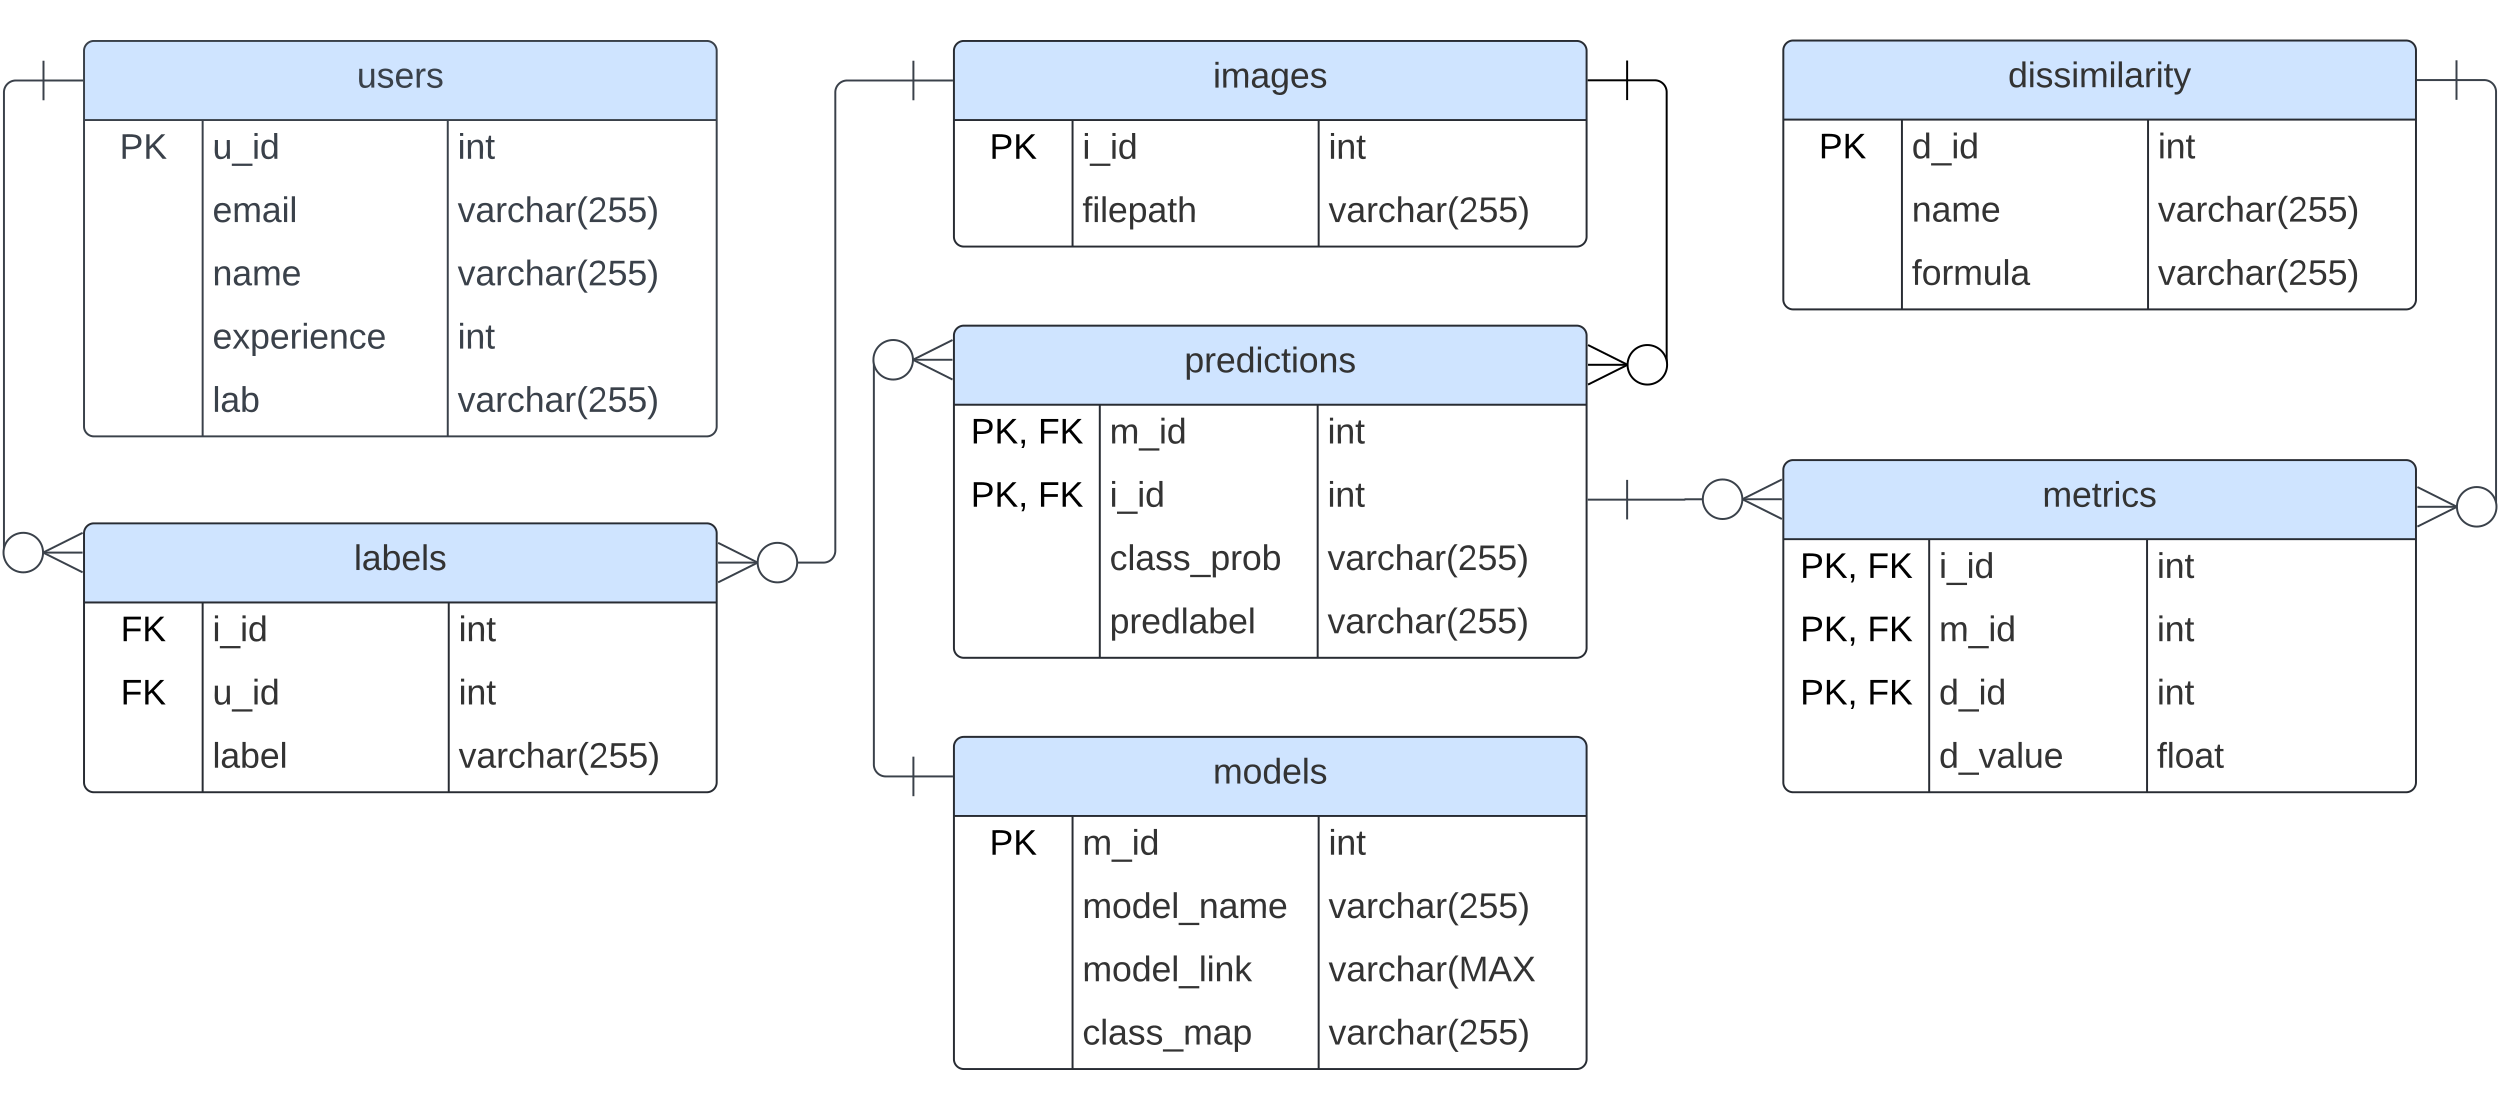 <svg xmlns="http://www.w3.org/2000/svg" xmlns:xlink="http://www.w3.org/1999/xlink" xmlns:lucid="lucid" width="1264.5" height="561.21"><g transform="translate(-138 -209.954)" lucid:page-tab-id="VIv.i~XZ.eoX"><path d="M0 0h1500v1000H0z" fill="#fff"/><path d="M180.5 235.67a5 5 0 0 1 5-5h310a5 5 0 0 1 5 5v190a5 5 0 0 1-5 5h-310a5 5 0 0 1-5-5z" fill="#fff"/><path d="M180.5 270.67v-35a5 5 0 0 1 5-5h310a5 5 0 0 1 5 5v35" fill="#cfe4ff"/><path d="M180.5 235.67a5 5 0 0 1 5-5h310a5 5 0 0 1 5 5v190a5 5 0 0 1-5 5h-310a5 5 0 0 1-5-5zM180.5 270.67h320M240.5 270.67v160M364.48 270.67v160" stroke="#3a414a" fill="none"/><use xlink:href="#a" transform="matrix(1,0,0,1,190.5,230.667) translate(128.025 23.6)"/><use xlink:href="#b" transform="matrix(1,0,0,1,185.5,273.167) translate(13 17.1)"/><use xlink:href="#c" transform="matrix(1,0,0,1,245.5,273.167) translate(0 17.1)"/><use xlink:href="#d" transform="matrix(1,0,0,1,369.483,273.167) translate(0 17.1)"/><use xlink:href="#e" transform="matrix(1,0,0,1,245.5,305.167) translate(0 17.1)"/><use xlink:href="#f" transform="matrix(1,0,0,1,369.483,305.167) translate(0 17.1)"/><use xlink:href="#g" transform="matrix(1,0,0,1,245.5,337.167) translate(0 17.1)"/><use xlink:href="#f" transform="matrix(1,0,0,1,369.483,337.167) translate(0 17.1)"/><use xlink:href="#h" transform="matrix(1,0,0,1,245.5,369.167) translate(0 17.1)"/><use xlink:href="#i" transform="matrix(1,0,0,1,369.483,369.167) translate(0 17.1)"/><use xlink:href="#j" transform="matrix(1,0,0,1,245.5,401.167) translate(0 17.1)"/><use xlink:href="#f" transform="matrix(1,0,0,1,369.483,401.167) translate(0 17.1)"/><path d="M180.5 479.67a5 5 0 0 1 5-5h310a5 5 0 0 1 5 5v126a5 5 0 0 1-5 5h-310a5 5 0 0 1-5-5z" fill="#fff"/><path d="M180.5 514.67v-35a5 5 0 0 1 5-5h310a5 5 0 0 1 5 5v35" fill="#cfe4ff"/><path d="M180.5 479.67a5 5 0 0 1 5-5h310a5 5 0 0 1 5 5v126a5 5 0 0 1-5 5h-310a5 5 0 0 1-5-5zM180.5 514.67h320M240.5 514.67v96M364.98 514.67v96" stroke="#282c33" fill="none"/><use xlink:href="#k" transform="matrix(1,0,0,1,190.5,474.667) translate(126.55 23.6)"/><use xlink:href="#l" transform="matrix(1,0,0,1,185.5,517.167) translate(13.525 17.1)"/><use xlink:href="#m" transform="matrix(1,0,0,1,245.5,517.167) translate(0 17.1)"/><use xlink:href="#n" transform="matrix(1,0,0,1,369.982,517.167) translate(0 17.1)"/><use xlink:href="#l" transform="matrix(1,0,0,1,185.5,549.167) translate(13.525 17.1)"/><use xlink:href="#o" transform="matrix(1,0,0,1,245.5,549.167) translate(0 17.1)"/><use xlink:href="#n" transform="matrix(1,0,0,1,369.982,549.167) translate(0 17.1)"/><use xlink:href="#p" transform="matrix(1,0,0,1,245.5,581.167) translate(0 17.1)"/><use xlink:href="#q" transform="matrix(1,0,0,1,369.982,581.167) translate(0 17.1)"/><path d="M1040 447.67a5 5 0 0 1 5-5h310a5 5 0 0 1 5 5v158a5 5 0 0 1-5 5h-310a5 5 0 0 1-5-5z" fill="#fff"/><path d="M1040 482.67v-35a5 5 0 0 1 5-5h310a5 5 0 0 1 5 5v35" fill="#cfe4ff"/><path d="M1040 447.67a5 5 0 0 1 5-5h310a5 5 0 0 1 5 5v158a5 5 0 0 1-5 5h-310a5 5 0 0 1-5-5zM1040 482.67h320M1113.78 482.67v128M1223.98 482.67v128" stroke="#282c33" fill="none"/><use xlink:href="#r" transform="matrix(1,0,0,1,1050,442.667) translate(121.075 23.6)"/><use xlink:href="#s" transform="matrix(1,0,0,1,1045,485.167) translate(3.525 17.1)"/><use xlink:href="#t" transform="matrix(1,0,0,1,1045,485.167) translate(37.525 17.1)"/><use xlink:href="#m" transform="matrix(1,0,0,1,1118.776,485.167) translate(0 17.1)"/><use xlink:href="#u" transform="matrix(1,0,0,1,1228.983,485.167) translate(0 17.1)"/><use xlink:href="#s" transform="matrix(1,0,0,1,1045,517.167) translate(3.525 17.1)"/><use xlink:href="#t" transform="matrix(1,0,0,1,1045,517.167) translate(37.525 17.1)"/><use xlink:href="#v" transform="matrix(1,0,0,1,1118.776,517.167) translate(0 17.1)"/><use xlink:href="#n" transform="matrix(1,0,0,1,1228.983,517.167) translate(0 17.1)"/><use xlink:href="#s" transform="matrix(1,0,0,1,1045,549.167) translate(3.525 17.1)"/><use xlink:href="#t" transform="matrix(1,0,0,1,1045,549.167) translate(37.525 17.1)"/><use xlink:href="#w" transform="matrix(1,0,0,1,1118.776,549.167) translate(0 17.1)"/><use xlink:href="#n" transform="matrix(1,0,0,1,1228.983,549.167) translate(0 17.1)"/><use xlink:href="#x" transform="matrix(1,0,0,1,1118.776,581.167) translate(0 17.1)"/><use xlink:href="#y" transform="matrix(1,0,0,1,1228.983,581.167) translate(0 17.1)"/><path d="M620.5 379.67a5 5 0 0 1 5-5h310a5 5 0 0 1 5 5v158a5 5 0 0 1-5 5h-310a5 5 0 0 1-5-5z" fill="#fff"/><path d="M620.5 414.67v-35a5 5 0 0 1 5-5h310a5 5 0 0 1 5 5v35" fill="#cfe4ff"/><path d="M620.5 379.67a5 5 0 0 1 5-5h310a5 5 0 0 1 5 5v158a5 5 0 0 1-5 5h-310a5 5 0 0 1-5-5zM620.5 414.67h320M694.28 414.67v128M804.48 414.67v128" stroke="#282c33" fill="none"/><use xlink:href="#z" transform="matrix(1,0,0,1,630.5,374.667) translate(106.575 23.6)"/><use xlink:href="#s" transform="matrix(1,0,0,1,625.5,417.167) translate(3.525 17.1)"/><use xlink:href="#t" transform="matrix(1,0,0,1,625.5,417.167) translate(37.525 17.1)"/><use xlink:href="#v" transform="matrix(1,0,0,1,699.276,417.167) translate(0 17.1)"/><use xlink:href="#u" transform="matrix(1,0,0,1,809.483,417.167) translate(0 17.1)"/><use xlink:href="#s" transform="matrix(1,0,0,1,625.5,449.167) translate(3.525 17.1)"/><use xlink:href="#t" transform="matrix(1,0,0,1,625.5,449.167) translate(37.525 17.1)"/><use xlink:href="#m" transform="matrix(1,0,0,1,699.276,449.167) translate(0 17.1)"/><use xlink:href="#n" transform="matrix(1,0,0,1,809.483,449.167) translate(0 17.1)"/><use xlink:href="#A" transform="matrix(1,0,0,1,699.276,481.167) translate(0 17.1)"/><use xlink:href="#q" transform="matrix(1,0,0,1,809.483,481.167) translate(0 17.1)"/><use xlink:href="#B" transform="matrix(1,0,0,1,699.276,513.167) translate(0 17.1)"/><use xlink:href="#q" transform="matrix(1,0,0,1,809.483,513.167) translate(0 17.1)"/><path d="M1040 235.45a5 5 0 0 1 5-5h310a5 5 0 0 1 5 5v126a5 5 0 0 1-5 5h-310a5 5 0 0 1-5-5z" fill="#fff"/><path d="M1040 270.45v-35a5 5 0 0 1 5-5h310a5 5 0 0 1 5 5v35" fill="#cfe4ff"/><path d="M1040 235.45a5 5 0 0 1 5-5h310a5 5 0 0 1 5 5v126a5 5 0 0 1-5 5h-310a5 5 0 0 1-5-5zM1040 270.45h320M1100 270.45v96M1224.48 270.45v96" stroke="#282c33" fill="none"/><use xlink:href="#C" transform="matrix(1,0,0,1,1050,230.454) translate(103.675 23.6)"/><use xlink:href="#D" transform="matrix(1,0,0,1,1045,272.954) translate(13 17.1)"/><use xlink:href="#w" transform="matrix(1,0,0,1,1105,272.954) translate(0 17.1)"/><use xlink:href="#n" transform="matrix(1,0,0,1,1229.482,272.954) translate(0 17.1)"/><use xlink:href="#E" transform="matrix(1,0,0,1,1105,304.954) translate(0 17.1)"/><use xlink:href="#q" transform="matrix(1,0,0,1,1229.482,304.954) translate(0 17.1)"/><use xlink:href="#F" transform="matrix(1,0,0,1,1105,336.954) translate(0 17.1)"/><use xlink:href="#q" transform="matrix(1,0,0,1,1229.482,336.954) translate(0 17.1)"/><path d="M620.5 235.67a5 5 0 0 1 5-5h310a5 5 0 0 1 5 5v94a5 5 0 0 1-5 5h-310a5 5 0 0 1-5-5z" fill="#fff"/><path d="M620.5 270.67v-35a5 5 0 0 1 5-5h310a5 5 0 0 1 5 5v35" fill="#cfe4ff"/><path d="M620.5 235.67a5 5 0 0 1 5-5h310a5 5 0 0 1 5 5v94a5 5 0 0 1-5 5h-310a5 5 0 0 1-5-5zM620.5 270.67h320M680.5 270.67v64M804.98 270.67v64" stroke="#282c33" fill="none"/><use xlink:href="#G" transform="matrix(1,0,0,1,630.5,230.667) translate(121.05 23.6)"/><use xlink:href="#D" transform="matrix(1,0,0,1,625.5,273.167) translate(13 17.1)"/><use xlink:href="#m" transform="matrix(1,0,0,1,685.5,273.167) translate(0 17.1)"/><use xlink:href="#n" transform="matrix(1,0,0,1,809.982,273.167) translate(0 17.1)"/><use xlink:href="#H" transform="matrix(1,0,0,1,685.5,305.167) translate(0 17.1)"/><use xlink:href="#q" transform="matrix(1,0,0,1,809.982,305.167) translate(0 17.1)"/><path d="M620.5 587.67a5 5 0 0 1 5-5h310a5 5 0 0 1 5 5v158a5 5 0 0 1-5 5h-310a5 5 0 0 1-5-5z" fill="#fff"/><path d="M620.5 622.67v-35a5 5 0 0 1 5-5h310a5 5 0 0 1 5 5v35" fill="#cfe4ff"/><path d="M620.5 587.67a5 5 0 0 1 5-5h310a5 5 0 0 1 5 5v158a5 5 0 0 1-5 5h-310a5 5 0 0 1-5-5zM620.5 622.67h320M680.5 622.67v128M804.98 622.67v128" stroke="#282c33" fill="none"/><use xlink:href="#I" transform="matrix(1,0,0,1,630.5,582.667) translate(121.05 23.6)"/><use xlink:href="#D" transform="matrix(1,0,0,1,625.5,625.167) translate(13 17.1)"/><use xlink:href="#v" transform="matrix(1,0,0,1,685.5,625.167) translate(0 17.1)"/><use xlink:href="#n" transform="matrix(1,0,0,1,809.982,625.167) translate(0 17.1)"/><use xlink:href="#J" transform="matrix(1,0,0,1,685.5,657.167) translate(0 17.1)"/><use xlink:href="#q" transform="matrix(1,0,0,1,809.982,657.167) translate(0 17.1)"/><use xlink:href="#K" transform="matrix(1,0,0,1,685.5,689.167) translate(0 17.1)"/><use xlink:href="#L" transform="matrix(1,0,0,1,809.982,689.167) translate(0 17.1)"/><use xlink:href="#M" transform="matrix(1,0,0,1,685.5,721.167) translate(0 17.1)"/><use xlink:href="#q" transform="matrix(1,0,0,1,809.982,721.167) translate(0 17.1)"/><path d="M160 250.67h-14a6 6 0 0 0-6 6v232.28a.5.5 0 0 0 .5.5" stroke="#3a414a" fill="none"/><path d="M160 240.67v20M180 250.67h-20" stroke="#3a414a" fill="#fff"/><path d="M179.78 499.45l-20-10 20-10" stroke="#3a414a" fill="#fff" fill-opacity="0"/><path d="M179.78 489.45h-20M159.78 489.45c0 5.52-4.48 10-10 10-5.53 0-10-4.48-10-10s4.47-10 10-10c5.52 0 10 4.48 10 10" stroke="#3a414a" fill="#fff"/><path d="M600 250.67h-33.5a6 6 0 0 0-6 6v231.85a6 6 0 0 1-6 6h-14" stroke="#3a414a" fill="none"/><path d="M600 240.67v20M620 250.67h-20" stroke="#3a414a" fill="#fff"/><path d="M501.22 484.52l20 10-20 10" stroke="#3a414a" fill="#fff" fill-opacity="0"/><path d="M501.22 494.52h20M541.22 494.52c0 5.52-4.47 10-10 10-5.52 0-10-4.48-10-10 0-5.53 4.48-10 10-10 5.53 0 10 4.47 10 10" stroke="#3a414a" fill="#fff"/><path d="M600 602.67h-14a6 6 0 0 1-6-6V392.43a.5.5 0 0 1 .5-.5" stroke="#3a414a" fill="none"/><path d="M600 592.67v20M620 602.67h-20" stroke="#3a414a" fill="#fff"/><path d="M619.78 401.93l-20-10 20-10" stroke="#3a414a" fill="#fff" fill-opacity="0"/><path d="M619.78 391.93h-20M599.78 391.93c0 5.52-4.48 10-10 10-5.53 0-10-4.48-10-10s4.47-10 10-10c5.52 0 10 4.48 10 10" stroke="#3a414a" fill="#fff"/><path d="M961 462.68h29.14a.1.1 0 0 0 .1-.1.1.1 0 0 1 .12-.1h9.64" stroke="#3a414a" fill="none"/><path d="M961 472.68v-20M941 462.68h20" stroke="#3a414a" fill="#fff"/><path d="M1039.28 472.47l-20-10 20-10" stroke="#3a414a" fill="#fff" fill-opacity="0"/><path d="M1039.28 462.47h-20M1019.28 462.47c0 5.52-4.48 10-10 10-5.53 0-10-4.48-10-10 0-5.53 4.47-10 10-10 5.52 0 10 4.47 10 10" stroke="#3a414a" fill="#fff"/><path d="M1380.5 250.45h14a6 6 0 0 1 6 6V465.8a.5.5 0 0 1-.5.5" stroke="#3a414a" fill="none"/><path d="M1380.5 260.45v-20M1360.5 250.45h20" stroke="#3a414a" fill="#fff"/><path d="M1360.72 456.3l20 10-20 10" stroke="#3a414a" fill="#fff" fill-opacity="0"/><path d="M1360.72 466.3h20M1400.72 466.3c0 5.5-4.47 10-10 10-5.52 0-10-4.5-10-10 0-5.54 4.48-10 10-10 5.53 0 10 4.46 10 10" stroke="#3a414a" fill="#fff"/><path d="M961 250.57h14a6 6 0 0 1 6 6v137.4a.5.5 0 0 1-.5.5" stroke="#000" fill="none"/><path d="M961 260.57v-20M941 250.57h20" stroke="#000" fill="#fff"/><path d="M941.22 384.47l20 10-20 10" stroke="#000" fill="#fff" fill-opacity="0"/><path d="M941.22 394.47h20M981.22 394.47c0 5.52-4.47 10-10 10-5.52 0-10-4.48-10-10 0-5.53 4.48-10 10-10 5.53 0 10 4.47 10 10" stroke="#000" fill="#fff"/><defs><path fill="#3a414a" d="M84 4C-5 8 30-112 23-190h32v120c0 31 7 50 39 49 72-2 45-101 50-169h31l1 190h-30c-1-10 1-25-2-33-11 22-28 36-60 37" id="N"/><path fill="#3a414a" d="M135-143c-3-34-86-38-87 0 15 53 115 12 119 90S17 21 10-45l28-5c4 36 97 45 98 0-10-56-113-15-118-90-4-57 82-63 122-42 12 7 21 19 24 35" id="O"/><path fill="#3a414a" d="M100-194c63 0 86 42 84 106H49c0 40 14 67 53 68 26 1 43-12 49-29l28 8c-11 28-37 45-77 45C44 4 14-33 15-96c1-61 26-98 85-98zm52 81c6-60-76-77-97-28-3 7-6 17-6 28h103" id="P"/><path fill="#3a414a" d="M114-163C36-179 61-72 57 0H25l-1-190h30c1 12-1 29 2 39 6-27 23-49 58-41v29" id="Q"/><g id="a"><use transform="matrix(0.05,0,0,0.05,0,0)" xlink:href="#N"/><use transform="matrix(0.05,0,0,0.05,10,0)" xlink:href="#O"/><use transform="matrix(0.05,0,0,0.05,19,0)" xlink:href="#P"/><use transform="matrix(0.05,0,0,0.05,29,0)" xlink:href="#Q"/><use transform="matrix(0.05,0,0,0.05,34.95,0)" xlink:href="#O"/></g><path fill="#3a414a" d="M30-248c87 1 191-15 191 75 0 78-77 80-158 76V0H30v-248zm33 125c57 0 124 11 124-50 0-59-68-47-124-48v98" id="R"/><path fill="#3a414a" d="M194 0L95-120 63-95V0H30v-248h33v124l119-124h40L117-140 236 0h-42" id="S"/><g id="b"><use transform="matrix(0.05,0,0,0.05,0,0)" xlink:href="#R"/><use transform="matrix(0.05,0,0,0.05,12,0)" xlink:href="#S"/></g><path fill="#3a414a" d="M-5 72V49h209v23H-5" id="T"/><path fill="#3a414a" d="M24-231v-30h32v30H24zM24 0v-190h32V0H24" id="U"/><path fill="#3a414a" d="M85-194c31 0 48 13 60 33l-1-100h32l1 261h-30c-2-10 0-23-3-31C134-8 116 4 85 4 32 4 16-35 15-94c0-66 23-100 70-100zm9 24c-40 0-46 34-46 75 0 40 6 74 45 74 42 0 51-32 51-76 0-42-9-74-50-73" id="V"/><g id="c"><use transform="matrix(0.05,0,0,0.05,0,0)" xlink:href="#N"/><use transform="matrix(0.05,0,0,0.05,10,0)" xlink:href="#T"/><use transform="matrix(0.05,0,0,0.05,20,0)" xlink:href="#U"/><use transform="matrix(0.05,0,0,0.05,23.95,0)" xlink:href="#V"/></g><path fill="#3a414a" d="M117-194c89-4 53 116 60 194h-32v-121c0-31-8-49-39-48C34-167 62-67 57 0H25l-1-190h30c1 10-1 24 2 32 11-22 29-35 61-36" id="W"/><path fill="#3a414a" d="M59-47c-2 24 18 29 38 22v24C64 9 27 4 27-40v-127H5v-23h24l9-43h21v43h35v23H59v120" id="X"/><g id="d"><use transform="matrix(0.05,0,0,0.05,0,0)" xlink:href="#U"/><use transform="matrix(0.05,0,0,0.05,3.95,0)" xlink:href="#W"/><use transform="matrix(0.05,0,0,0.05,13.95,0)" xlink:href="#X"/></g><path fill="#3a414a" d="M210-169c-67 3-38 105-44 169h-31v-121c0-29-5-50-35-48C34-165 62-65 56 0H25l-1-190h30c1 10-1 24 2 32 10-44 99-50 107 0 11-21 27-35 58-36 85-2 47 119 55 194h-31v-121c0-29-5-49-35-48" id="Y"/><path fill="#3a414a" d="M141-36C126-15 110 5 73 4 37 3 15-17 15-53c-1-64 63-63 125-63 3-35-9-54-41-54-24 1-41 7-42 31l-33-3c5-37 33-52 76-52 45 0 72 20 72 64v82c-1 20 7 32 28 27v20c-31 9-61-2-59-35zM48-53c0 20 12 33 32 33 41-3 63-29 60-74-43 2-92-5-92 41" id="Z"/><path fill="#3a414a" d="M24 0v-261h32V0H24" id="aa"/><g id="e"><use transform="matrix(0.05,0,0,0.05,0,0)" xlink:href="#P"/><use transform="matrix(0.05,0,0,0.05,10,0)" xlink:href="#Y"/><use transform="matrix(0.05,0,0,0.05,24.95,0)" xlink:href="#Z"/><use transform="matrix(0.05,0,0,0.05,34.95,0)" xlink:href="#U"/><use transform="matrix(0.05,0,0,0.05,38.9,0)" xlink:href="#aa"/></g><path fill="#3a414a" d="M108 0H70L1-190h34L89-25l56-165h34" id="ab"/><path fill="#3a414a" d="M96-169c-40 0-48 33-48 73s9 75 48 75c24 0 41-14 43-38l32 2c-6 37-31 61-74 61-59 0-76-41-82-99-10-93 101-131 147-64 4 7 5 14 7 22l-32 3c-4-21-16-35-41-35" id="ac"/><path fill="#3a414a" d="M106-169C34-169 62-67 57 0H25v-261h32l-1 103c12-21 28-36 61-36 89 0 53 116 60 194h-32v-121c2-32-8-49-39-48" id="ad"/><path fill="#3a414a" d="M87 75C49 33 22-17 22-94c0-76 28-126 65-167h31c-38 41-64 92-64 168S80 34 118 75H87" id="ae"/><path fill="#3a414a" d="M101-251c82-7 93 87 43 132L82-64C71-53 59-42 53-27h129V0H18c2-99 128-94 128-182 0-28-16-43-45-43s-46 15-49 41l-32-3c6-41 34-60 81-64" id="af"/><path fill="#3a414a" d="M54-142c48-35 137-8 131 61C196 18 31 33 14-55l32-4c7 23 22 37 52 37 35-1 51-22 54-58 4-55-73-65-99-34H22l8-134h141v27H59" id="ag"/><path fill="#3a414a" d="M33-261c38 41 65 92 65 168S71 34 33 75H2C39 34 66-17 66-93S39-220 2-261h31" id="ah"/><g id="f"><use transform="matrix(0.05,0,0,0.05,0,0)" xlink:href="#ab"/><use transform="matrix(0.05,0,0,0.05,9,0)" xlink:href="#Z"/><use transform="matrix(0.05,0,0,0.05,19,0)" xlink:href="#Q"/><use transform="matrix(0.05,0,0,0.05,24.95,0)" xlink:href="#ac"/><use transform="matrix(0.05,0,0,0.05,33.95,0)" xlink:href="#ad"/><use transform="matrix(0.05,0,0,0.05,43.95,0)" xlink:href="#Z"/><use transform="matrix(0.05,0,0,0.05,53.95,0)" xlink:href="#Q"/><use transform="matrix(0.05,0,0,0.05,59.9,0)" xlink:href="#ae"/><use transform="matrix(0.05,0,0,0.05,65.85,0)" xlink:href="#af"/><use transform="matrix(0.05,0,0,0.05,75.85,0)" xlink:href="#ag"/><use transform="matrix(0.05,0,0,0.05,85.85,0)" xlink:href="#ag"/><use transform="matrix(0.05,0,0,0.05,95.85,0)" xlink:href="#ah"/></g><g id="g"><use transform="matrix(0.05,0,0,0.05,0,0)" xlink:href="#W"/><use transform="matrix(0.05,0,0,0.05,10,0)" xlink:href="#Z"/><use transform="matrix(0.05,0,0,0.05,20,0)" xlink:href="#Y"/><use transform="matrix(0.05,0,0,0.05,34.95,0)" xlink:href="#P"/></g><path fill="#3a414a" d="M141 0L90-78 38 0H4l68-98-65-92h35l48 74 47-74h35l-64 92 68 98h-35" id="ai"/><path fill="#3a414a" d="M115-194c55 1 70 41 70 98S169 2 115 4C84 4 66-9 55-30l1 105H24l-1-265h31l2 30c10-21 28-34 59-34zm-8 174c40 0 45-34 45-75s-6-73-45-74c-42 0-51 32-51 76 0 43 10 73 51 73" id="aj"/><g id="h"><use transform="matrix(0.05,0,0,0.05,0,0)" xlink:href="#P"/><use transform="matrix(0.05,0,0,0.05,10,0)" xlink:href="#ai"/><use transform="matrix(0.05,0,0,0.05,19,0)" xlink:href="#aj"/><use transform="matrix(0.05,0,0,0.05,29,0)" xlink:href="#P"/><use transform="matrix(0.05,0,0,0.05,39,0)" xlink:href="#Q"/><use transform="matrix(0.05,0,0,0.05,44.95,0)" xlink:href="#U"/><use transform="matrix(0.05,0,0,0.05,48.9,0)" xlink:href="#P"/><use transform="matrix(0.05,0,0,0.05,58.9,0)" xlink:href="#W"/><use transform="matrix(0.05,0,0,0.05,68.9,0)" xlink:href="#ac"/><use transform="matrix(0.05,0,0,0.05,77.9,0)" xlink:href="#P"/></g><g id="i"><use transform="matrix(0.05,0,0,0.05,0,0)" xlink:href="#U"/><use transform="matrix(0.05,0,0,0.05,3.95,0)" xlink:href="#W"/><use transform="matrix(0.05,0,0,0.05,13.95,0)" xlink:href="#X"/></g><path fill="#3a414a" d="M115-194c53 0 69 39 70 98 0 66-23 100-70 100C84 3 66-7 56-30L54 0H23l1-261h32v101c10-23 28-34 59-34zm-8 174c40 0 45-34 45-75 0-40-5-75-45-74-42 0-51 32-51 76 0 43 10 73 51 73" id="ak"/><g id="j"><use transform="matrix(0.05,0,0,0.05,0,0)" xlink:href="#aa"/><use transform="matrix(0.05,0,0,0.05,3.95,0)" xlink:href="#Z"/><use transform="matrix(0.05,0,0,0.05,13.95,0)" xlink:href="#ak"/></g><path fill="#333" d="M24 0v-261h32V0H24" id="al"/><path fill="#333" d="M141-36C126-15 110 5 73 4 37 3 15-17 15-53c-1-64 63-63 125-63 3-35-9-54-41-54-24 1-41 7-42 31l-33-3c5-37 33-52 76-52 45 0 72 20 72 64v82c-1 20 7 32 28 27v20c-31 9-61-2-59-35zM48-53c0 20 12 33 32 33 41-3 63-29 60-74-43 2-92-5-92 41" id="am"/><path fill="#333" d="M115-194c53 0 69 39 70 98 0 66-23 100-70 100C84 3 66-7 56-30L54 0H23l1-261h32v101c10-23 28-34 59-34zm-8 174c40 0 45-34 45-75 0-40-5-75-45-74-42 0-51 32-51 76 0 43 10 73 51 73" id="an"/><path fill="#333" d="M100-194c63 0 86 42 84 106H49c0 40 14 67 53 68 26 1 43-12 49-29l28 8c-11 28-37 45-77 45C44 4 14-33 15-96c1-61 26-98 85-98zm52 81c6-60-76-77-97-28-3 7-6 17-6 28h103" id="ao"/><path fill="#333" d="M135-143c-3-34-86-38-87 0 15 53 115 12 119 90S17 21 10-45l28-5c4 36 97 45 98 0-10-56-113-15-118-90-4-57 82-63 122-42 12 7 21 19 24 35" id="ap"/><g id="k"><use transform="matrix(0.05,0,0,0.05,0,0)" xlink:href="#al"/><use transform="matrix(0.05,0,0,0.05,3.95,0)" xlink:href="#am"/><use transform="matrix(0.05,0,0,0.05,13.95,0)" xlink:href="#an"/><use transform="matrix(0.05,0,0,0.05,23.95,0)" xlink:href="#ao"/><use transform="matrix(0.05,0,0,0.05,33.95,0)" xlink:href="#al"/><use transform="matrix(0.05,0,0,0.05,37.9,0)" xlink:href="#ap"/></g><path d="M63-220v92h138v28H63V0H30v-248h175v28H63" id="aq"/><path d="M194 0L95-120 63-95V0H30v-248h33v124l119-124h40L117-140 236 0h-42" id="ar"/><g id="l"><use transform="matrix(0.05,0,0,0.05,0,0)" xlink:href="#aq"/><use transform="matrix(0.05,0,0,0.05,10.95,0)" xlink:href="#ar"/></g><path fill="#333" d="M24-231v-30h32v30H24zM24 0v-190h32V0H24" id="as"/><path fill="#333" d="M-5 72V49h209v23H-5" id="at"/><path fill="#333" d="M85-194c31 0 48 13 60 33l-1-100h32l1 261h-30c-2-10 0-23-3-31C134-8 116 4 85 4 32 4 16-35 15-94c0-66 23-100 70-100zm9 24c-40 0-46 34-46 75 0 40 6 74 45 74 42 0 51-32 51-76 0-42-9-74-50-73" id="au"/><g id="m"><use transform="matrix(0.05,0,0,0.05,0,0)" xlink:href="#as"/><use transform="matrix(0.05,0,0,0.05,3.95,0)" xlink:href="#at"/><use transform="matrix(0.05,0,0,0.05,13.95,0)" xlink:href="#as"/><use transform="matrix(0.05,0,0,0.05,17.9,0)" xlink:href="#au"/></g><path fill="#333" d="M117-194c89-4 53 116 60 194h-32v-121c0-31-8-49-39-48C34-167 62-67 57 0H25l-1-190h30c1 10-1 24 2 32 11-22 29-35 61-36" id="av"/><path fill="#333" d="M59-47c-2 24 18 29 38 22v24C64 9 27 4 27-40v-127H5v-23h24l9-43h21v43h35v23H59v120" id="aw"/><g id="n"><use transform="matrix(0.05,0,0,0.05,0,0)" xlink:href="#as"/><use transform="matrix(0.05,0,0,0.05,3.95,0)" xlink:href="#av"/><use transform="matrix(0.05,0,0,0.05,13.95,0)" xlink:href="#aw"/></g><path fill="#333" d="M84 4C-5 8 30-112 23-190h32v120c0 31 7 50 39 49 72-2 45-101 50-169h31l1 190h-30c-1-10 1-25-2-33-11 22-28 36-60 37" id="ax"/><g id="o"><use transform="matrix(0.05,0,0,0.05,0,0)" xlink:href="#ax"/><use transform="matrix(0.05,0,0,0.05,10,0)" xlink:href="#at"/><use transform="matrix(0.05,0,0,0.05,20,0)" xlink:href="#as"/><use transform="matrix(0.05,0,0,0.05,23.95,0)" xlink:href="#au"/></g><g id="p"><use transform="matrix(0.05,0,0,0.05,0,0)" xlink:href="#al"/><use transform="matrix(0.05,0,0,0.05,3.95,0)" xlink:href="#am"/><use transform="matrix(0.05,0,0,0.05,13.95,0)" xlink:href="#an"/><use transform="matrix(0.05,0,0,0.05,23.95,0)" xlink:href="#ao"/><use transform="matrix(0.05,0,0,0.05,33.95,0)" xlink:href="#al"/></g><path fill="#333" d="M108 0H70L1-190h34L89-25l56-165h34" id="ay"/><path fill="#333" d="M114-163C36-179 61-72 57 0H25l-1-190h30c1 12-1 29 2 39 6-27 23-49 58-41v29" id="az"/><path fill="#333" d="M96-169c-40 0-48 33-48 73s9 75 48 75c24 0 41-14 43-38l32 2c-6 37-31 61-74 61-59 0-76-41-82-99-10-93 101-131 147-64 4 7 5 14 7 22l-32 3c-4-21-16-35-41-35" id="aA"/><path fill="#333" d="M106-169C34-169 62-67 57 0H25v-261h32l-1 103c12-21 28-36 61-36 89 0 53 116 60 194h-32v-121c2-32-8-49-39-48" id="aB"/><path fill="#333" d="M87 75C49 33 22-17 22-94c0-76 28-126 65-167h31c-38 41-64 92-64 168S80 34 118 75H87" id="aC"/><path fill="#333" d="M101-251c82-7 93 87 43 132L82-64C71-53 59-42 53-27h129V0H18c2-99 128-94 128-182 0-28-16-43-45-43s-46 15-49 41l-32-3c6-41 34-60 81-64" id="aD"/><path fill="#333" d="M54-142c48-35 137-8 131 61C196 18 31 33 14-55l32-4c7 23 22 37 52 37 35-1 51-22 54-58 4-55-73-65-99-34H22l8-134h141v27H59" id="aE"/><path fill="#333" d="M33-261c38 41 65 92 65 168S71 34 33 75H2C39 34 66-17 66-93S39-220 2-261h31" id="aF"/><g id="q"><use transform="matrix(0.05,0,0,0.05,0,0)" xlink:href="#ay"/><use transform="matrix(0.05,0,0,0.05,9,0)" xlink:href="#am"/><use transform="matrix(0.05,0,0,0.05,19,0)" xlink:href="#az"/><use transform="matrix(0.05,0,0,0.05,24.95,0)" xlink:href="#aA"/><use transform="matrix(0.05,0,0,0.05,33.95,0)" xlink:href="#aB"/><use transform="matrix(0.05,0,0,0.05,43.95,0)" xlink:href="#am"/><use transform="matrix(0.05,0,0,0.05,53.95,0)" xlink:href="#az"/><use transform="matrix(0.05,0,0,0.05,59.9,0)" xlink:href="#aC"/><use transform="matrix(0.05,0,0,0.05,65.85,0)" xlink:href="#aD"/><use transform="matrix(0.05,0,0,0.05,75.85,0)" xlink:href="#aE"/><use transform="matrix(0.05,0,0,0.05,85.85,0)" xlink:href="#aE"/><use transform="matrix(0.05,0,0,0.05,95.85,0)" xlink:href="#aF"/></g><path fill="#333" d="M210-169c-67 3-38 105-44 169h-31v-121c0-29-5-50-35-48C34-165 62-65 56 0H25l-1-190h30c1 10-1 24 2 32 10-44 99-50 107 0 11-21 27-35 58-36 85-2 47 119 55 194h-31v-121c0-29-5-49-35-48" id="aG"/><g id="r"><use transform="matrix(0.05,0,0,0.05,0,0)" xlink:href="#aG"/><use transform="matrix(0.05,0,0,0.05,14.95,0)" xlink:href="#ao"/><use transform="matrix(0.05,0,0,0.05,24.95,0)" xlink:href="#aw"/><use transform="matrix(0.05,0,0,0.05,29.95,0)" xlink:href="#az"/><use transform="matrix(0.05,0,0,0.05,35.9,0)" xlink:href="#as"/><use transform="matrix(0.05,0,0,0.05,39.85,0)" xlink:href="#aA"/><use transform="matrix(0.05,0,0,0.05,48.85,0)" xlink:href="#ap"/></g><path d="M30-248c87 1 191-15 191 75 0 78-77 80-158 76V0H30v-248zm33 125c57 0 124 11 124-50 0-59-68-47-124-48v98" id="aH"/><path d="M68-38c1 34 0 65-14 84H32c9-13 17-26 17-46H33v-38h35" id="aI"/><g id="s"><use transform="matrix(0.05,0,0,0.05,0,0)" xlink:href="#aH"/><use transform="matrix(0.05,0,0,0.05,12,0)" xlink:href="#ar"/><use transform="matrix(0.05,0,0,0.05,24,0)" xlink:href="#aI"/></g><g id="t"><use transform="matrix(0.05,0,0,0.05,0,0)" xlink:href="#aq"/><use transform="matrix(0.05,0,0,0.05,10.95,0)" xlink:href="#ar"/></g><g id="u"><use transform="matrix(0.05,0,0,0.05,0,0)" xlink:href="#as"/><use transform="matrix(0.05,0,0,0.05,3.95,0)" xlink:href="#av"/><use transform="matrix(0.05,0,0,0.05,13.95,0)" xlink:href="#aw"/></g><g id="v"><use transform="matrix(0.05,0,0,0.05,0,0)" xlink:href="#aG"/><use transform="matrix(0.05,0,0,0.05,14.95,0)" xlink:href="#at"/><use transform="matrix(0.05,0,0,0.05,24.95,0)" xlink:href="#as"/><use transform="matrix(0.05,0,0,0.05,28.9,0)" xlink:href="#au"/></g><g id="w"><use transform="matrix(0.05,0,0,0.05,0,0)" xlink:href="#au"/><use transform="matrix(0.05,0,0,0.05,10,0)" xlink:href="#at"/><use transform="matrix(0.05,0,0,0.05,20,0)" xlink:href="#as"/><use transform="matrix(0.05,0,0,0.05,23.95,0)" xlink:href="#au"/></g><g id="x"><use transform="matrix(0.05,0,0,0.05,0,0)" xlink:href="#au"/><use transform="matrix(0.05,0,0,0.05,10,0)" xlink:href="#at"/><use transform="matrix(0.05,0,0,0.05,20,0)" xlink:href="#ay"/><use transform="matrix(0.05,0,0,0.05,29,0)" xlink:href="#am"/><use transform="matrix(0.05,0,0,0.05,39,0)" xlink:href="#al"/><use transform="matrix(0.05,0,0,0.05,42.95,0)" xlink:href="#ax"/><use transform="matrix(0.05,0,0,0.05,52.95,0)" xlink:href="#ao"/></g><path fill="#333" d="M101-234c-31-9-42 10-38 44h38v23H63V0H32v-167H5v-23h27c-7-52 17-82 69-68v24" id="aJ"/><path fill="#333" d="M100-194c62-1 85 37 85 99 1 63-27 99-86 99S16-35 15-95c0-66 28-99 85-99zM99-20c44 1 53-31 53-75 0-43-8-75-51-75s-53 32-53 75 10 74 51 75" id="aK"/><g id="y"><use transform="matrix(0.05,0,0,0.05,0,0)" xlink:href="#aJ"/><use transform="matrix(0.05,0,0,0.05,5,0)" xlink:href="#al"/><use transform="matrix(0.05,0,0,0.05,8.95,0)" xlink:href="#aK"/><use transform="matrix(0.05,0,0,0.05,18.95,0)" xlink:href="#am"/><use transform="matrix(0.05,0,0,0.05,28.95,0)" xlink:href="#aw"/></g><path fill="#333" d="M115-194c55 1 70 41 70 98S169 2 115 4C84 4 66-9 55-30l1 105H24l-1-265h31l2 30c10-21 28-34 59-34zm-8 174c40 0 45-34 45-75s-6-73-45-74c-42 0-51 32-51 76 0 43 10 73 51 73" id="aL"/><g id="z"><use transform="matrix(0.05,0,0,0.05,0,0)" xlink:href="#aL"/><use transform="matrix(0.05,0,0,0.05,10,0)" xlink:href="#az"/><use transform="matrix(0.05,0,0,0.05,15.95,0)" xlink:href="#ao"/><use transform="matrix(0.05,0,0,0.05,25.95,0)" xlink:href="#au"/><use transform="matrix(0.05,0,0,0.05,35.95,0)" xlink:href="#as"/><use transform="matrix(0.05,0,0,0.05,39.9,0)" xlink:href="#aA"/><use transform="matrix(0.05,0,0,0.05,48.9,0)" xlink:href="#aw"/><use transform="matrix(0.05,0,0,0.05,53.9,0)" xlink:href="#as"/><use transform="matrix(0.05,0,0,0.05,57.85,0)" xlink:href="#aK"/><use transform="matrix(0.05,0,0,0.05,67.85,0)" xlink:href="#av"/><use transform="matrix(0.05,0,0,0.05,77.85,0)" xlink:href="#ap"/></g><g id="A"><use transform="matrix(0.05,0,0,0.05,0,0)" xlink:href="#aA"/><use transform="matrix(0.05,0,0,0.05,9,0)" xlink:href="#al"/><use transform="matrix(0.05,0,0,0.05,12.95,0)" xlink:href="#am"/><use transform="matrix(0.05,0,0,0.05,22.95,0)" xlink:href="#ap"/><use transform="matrix(0.05,0,0,0.05,31.95,0)" xlink:href="#ap"/><use transform="matrix(0.05,0,0,0.05,40.95,0)" xlink:href="#at"/><use transform="matrix(0.05,0,0,0.05,50.95,0)" xlink:href="#aL"/><use transform="matrix(0.05,0,0,0.05,60.95,0)" xlink:href="#az"/><use transform="matrix(0.05,0,0,0.05,66.9,0)" xlink:href="#aK"/><use transform="matrix(0.05,0,0,0.05,76.9,0)" xlink:href="#an"/></g><g id="B"><use transform="matrix(0.05,0,0,0.05,0,0)" xlink:href="#aL"/><use transform="matrix(0.05,0,0,0.05,10,0)" xlink:href="#az"/><use transform="matrix(0.05,0,0,0.05,15.95,0)" xlink:href="#ao"/><use transform="matrix(0.05,0,0,0.05,25.95,0)" xlink:href="#au"/><use transform="matrix(0.05,0,0,0.05,35.95,0)" xlink:href="#al"/><use transform="matrix(0.05,0,0,0.05,39.9,0)" xlink:href="#am"/><use transform="matrix(0.05,0,0,0.05,49.9,0)" xlink:href="#an"/><use transform="matrix(0.05,0,0,0.05,59.9,0)" xlink:href="#ao"/><use transform="matrix(0.05,0,0,0.05,69.9,0)" xlink:href="#al"/></g><path fill="#333" d="M179-190L93 31C79 59 56 82 12 73V49c39 6 53-20 64-50L1-190h34L92-34l54-156h33" id="aM"/><g id="C"><use transform="matrix(0.05,0,0,0.05,0,0)" xlink:href="#au"/><use transform="matrix(0.05,0,0,0.05,10,0)" xlink:href="#as"/><use transform="matrix(0.05,0,0,0.05,13.95,0)" xlink:href="#ap"/><use transform="matrix(0.05,0,0,0.05,22.95,0)" xlink:href="#ap"/><use transform="matrix(0.05,0,0,0.05,31.95,0)" xlink:href="#as"/><use transform="matrix(0.05,0,0,0.05,35.9,0)" xlink:href="#aG"/><use transform="matrix(0.05,0,0,0.05,50.85,0)" xlink:href="#as"/><use transform="matrix(0.05,0,0,0.05,54.8,0)" xlink:href="#al"/><use transform="matrix(0.05,0,0,0.05,58.75,0)" xlink:href="#am"/><use transform="matrix(0.05,0,0,0.05,68.75,0)" xlink:href="#az"/><use transform="matrix(0.05,0,0,0.05,74.7,0)" xlink:href="#as"/><use transform="matrix(0.05,0,0,0.05,78.65,0)" xlink:href="#aw"/><use transform="matrix(0.05,0,0,0.05,83.65,0)" xlink:href="#aM"/></g><g id="D"><use transform="matrix(0.05,0,0,0.05,0,0)" xlink:href="#aH"/><use transform="matrix(0.05,0,0,0.05,12,0)" xlink:href="#ar"/></g><g id="E"><use transform="matrix(0.05,0,0,0.05,0,0)" xlink:href="#av"/><use transform="matrix(0.05,0,0,0.05,10,0)" xlink:href="#am"/><use transform="matrix(0.05,0,0,0.05,20,0)" xlink:href="#aG"/><use transform="matrix(0.05,0,0,0.05,34.95,0)" xlink:href="#ao"/></g><g id="F"><use transform="matrix(0.05,0,0,0.05,0,0)" xlink:href="#aJ"/><use transform="matrix(0.05,0,0,0.05,5,0)" xlink:href="#aK"/><use transform="matrix(0.05,0,0,0.05,15,0)" xlink:href="#az"/><use transform="matrix(0.05,0,0,0.05,20.95,0)" xlink:href="#aG"/><use transform="matrix(0.05,0,0,0.05,35.9,0)" xlink:href="#ax"/><use transform="matrix(0.05,0,0,0.05,45.9,0)" xlink:href="#al"/><use transform="matrix(0.05,0,0,0.05,49.85,0)" xlink:href="#am"/></g><path fill="#333" d="M177-190C167-65 218 103 67 71c-23-6-38-20-44-43l32-5c15 47 100 32 89-28v-30C133-14 115 1 83 1 29 1 15-40 15-95c0-56 16-97 71-98 29-1 48 16 59 35 1-10 0-23 2-32h30zM94-22c36 0 50-32 50-73 0-42-14-75-50-75-39 0-46 34-46 75s6 73 46 73" id="aN"/><g id="G"><use transform="matrix(0.05,0,0,0.05,0,0)" xlink:href="#as"/><use transform="matrix(0.05,0,0,0.05,3.95,0)" xlink:href="#aG"/><use transform="matrix(0.05,0,0,0.05,18.9,0)" xlink:href="#am"/><use transform="matrix(0.05,0,0,0.05,28.9,0)" xlink:href="#aN"/><use transform="matrix(0.05,0,0,0.05,38.9,0)" xlink:href="#ao"/><use transform="matrix(0.05,0,0,0.05,48.9,0)" xlink:href="#ap"/></g><g id="H"><use transform="matrix(0.05,0,0,0.05,0,0)" xlink:href="#aJ"/><use transform="matrix(0.05,0,0,0.05,5,0)" xlink:href="#as"/><use transform="matrix(0.05,0,0,0.05,8.95,0)" xlink:href="#al"/><use transform="matrix(0.05,0,0,0.05,12.9,0)" xlink:href="#ao"/><use transform="matrix(0.05,0,0,0.05,22.9,0)" xlink:href="#aL"/><use transform="matrix(0.05,0,0,0.05,32.9,0)" xlink:href="#am"/><use transform="matrix(0.05,0,0,0.05,42.9,0)" xlink:href="#aw"/><use transform="matrix(0.05,0,0,0.05,47.9,0)" xlink:href="#aB"/></g><g id="I"><use transform="matrix(0.05,0,0,0.05,0,0)" xlink:href="#aG"/><use transform="matrix(0.05,0,0,0.05,14.95,0)" xlink:href="#aK"/><use transform="matrix(0.05,0,0,0.05,24.95,0)" xlink:href="#au"/><use transform="matrix(0.05,0,0,0.05,34.95,0)" xlink:href="#ao"/><use transform="matrix(0.05,0,0,0.05,44.95,0)" xlink:href="#al"/><use transform="matrix(0.05,0,0,0.05,48.9,0)" xlink:href="#ap"/></g><g id="J"><use transform="matrix(0.05,0,0,0.05,0,0)" xlink:href="#aG"/><use transform="matrix(0.05,0,0,0.05,14.95,0)" xlink:href="#aK"/><use transform="matrix(0.05,0,0,0.05,24.95,0)" xlink:href="#au"/><use transform="matrix(0.05,0,0,0.05,34.95,0)" xlink:href="#ao"/><use transform="matrix(0.05,0,0,0.05,44.95,0)" xlink:href="#al"/><use transform="matrix(0.05,0,0,0.05,48.9,0)" xlink:href="#at"/><use transform="matrix(0.05,0,0,0.05,58.9,0)" xlink:href="#av"/><use transform="matrix(0.05,0,0,0.05,68.9,0)" xlink:href="#am"/><use transform="matrix(0.05,0,0,0.05,78.9,0)" xlink:href="#aG"/><use transform="matrix(0.05,0,0,0.05,93.85,0)" xlink:href="#ao"/></g><path fill="#333" d="M143 0L79-87 56-68V0H24v-261h32v163l83-92h37l-77 82L181 0h-38" id="aO"/><g id="K"><use transform="matrix(0.05,0,0,0.05,0,0)" xlink:href="#aG"/><use transform="matrix(0.05,0,0,0.05,14.95,0)" xlink:href="#aK"/><use transform="matrix(0.05,0,0,0.05,24.95,0)" xlink:href="#au"/><use transform="matrix(0.05,0,0,0.05,34.95,0)" xlink:href="#ao"/><use transform="matrix(0.05,0,0,0.05,44.95,0)" xlink:href="#al"/><use transform="matrix(0.05,0,0,0.05,48.9,0)" xlink:href="#at"/><use transform="matrix(0.05,0,0,0.05,58.9,0)" xlink:href="#al"/><use transform="matrix(0.05,0,0,0.05,62.85,0)" xlink:href="#as"/><use transform="matrix(0.05,0,0,0.05,66.8,0)" xlink:href="#av"/><use transform="matrix(0.05,0,0,0.05,76.8,0)" xlink:href="#aO"/></g><path fill="#333" d="M240 0l2-218c-23 76-54 145-80 218h-23L58-218 59 0H30v-248h44l77 211c21-75 51-140 76-211h43V0h-30" id="aP"/><path fill="#333" d="M205 0l-28-72H64L36 0H1l101-248h38L239 0h-34zm-38-99l-47-123c-12 45-31 82-46 123h93" id="aQ"/><path fill="#333" d="M195 0l-74-108L45 0H8l94-129-87-119h37l69 98 67-98h37l-84 118L233 0h-38" id="aR"/><g id="L"><use transform="matrix(0.05,0,0,0.05,0,0)" xlink:href="#ay"/><use transform="matrix(0.05,0,0,0.05,9,0)" xlink:href="#am"/><use transform="matrix(0.05,0,0,0.05,19,0)" xlink:href="#az"/><use transform="matrix(0.05,0,0,0.05,24.95,0)" xlink:href="#aA"/><use transform="matrix(0.05,0,0,0.05,33.95,0)" xlink:href="#aB"/><use transform="matrix(0.05,0,0,0.05,43.95,0)" xlink:href="#am"/><use transform="matrix(0.05,0,0,0.05,53.95,0)" xlink:href="#az"/><use transform="matrix(0.05,0,0,0.05,59.9,0)" xlink:href="#aC"/><use transform="matrix(0.05,0,0,0.05,65.85,0)" xlink:href="#aP"/><use transform="matrix(0.05,0,0,0.05,80.8,0)" xlink:href="#aQ"/><use transform="matrix(0.05,0,0,0.05,92.8,0)" xlink:href="#aR"/></g><g id="M"><use transform="matrix(0.05,0,0,0.05,0,0)" xlink:href="#aA"/><use transform="matrix(0.05,0,0,0.05,9,0)" xlink:href="#al"/><use transform="matrix(0.05,0,0,0.05,12.95,0)" xlink:href="#am"/><use transform="matrix(0.05,0,0,0.05,22.95,0)" xlink:href="#ap"/><use transform="matrix(0.05,0,0,0.05,31.95,0)" xlink:href="#ap"/><use transform="matrix(0.05,0,0,0.05,40.95,0)" xlink:href="#at"/><use transform="matrix(0.05,0,0,0.05,50.95,0)" xlink:href="#aG"/><use transform="matrix(0.05,0,0,0.05,65.9,0)" xlink:href="#am"/><use transform="matrix(0.05,0,0,0.05,75.9,0)" xlink:href="#aL"/></g></defs></g></svg>